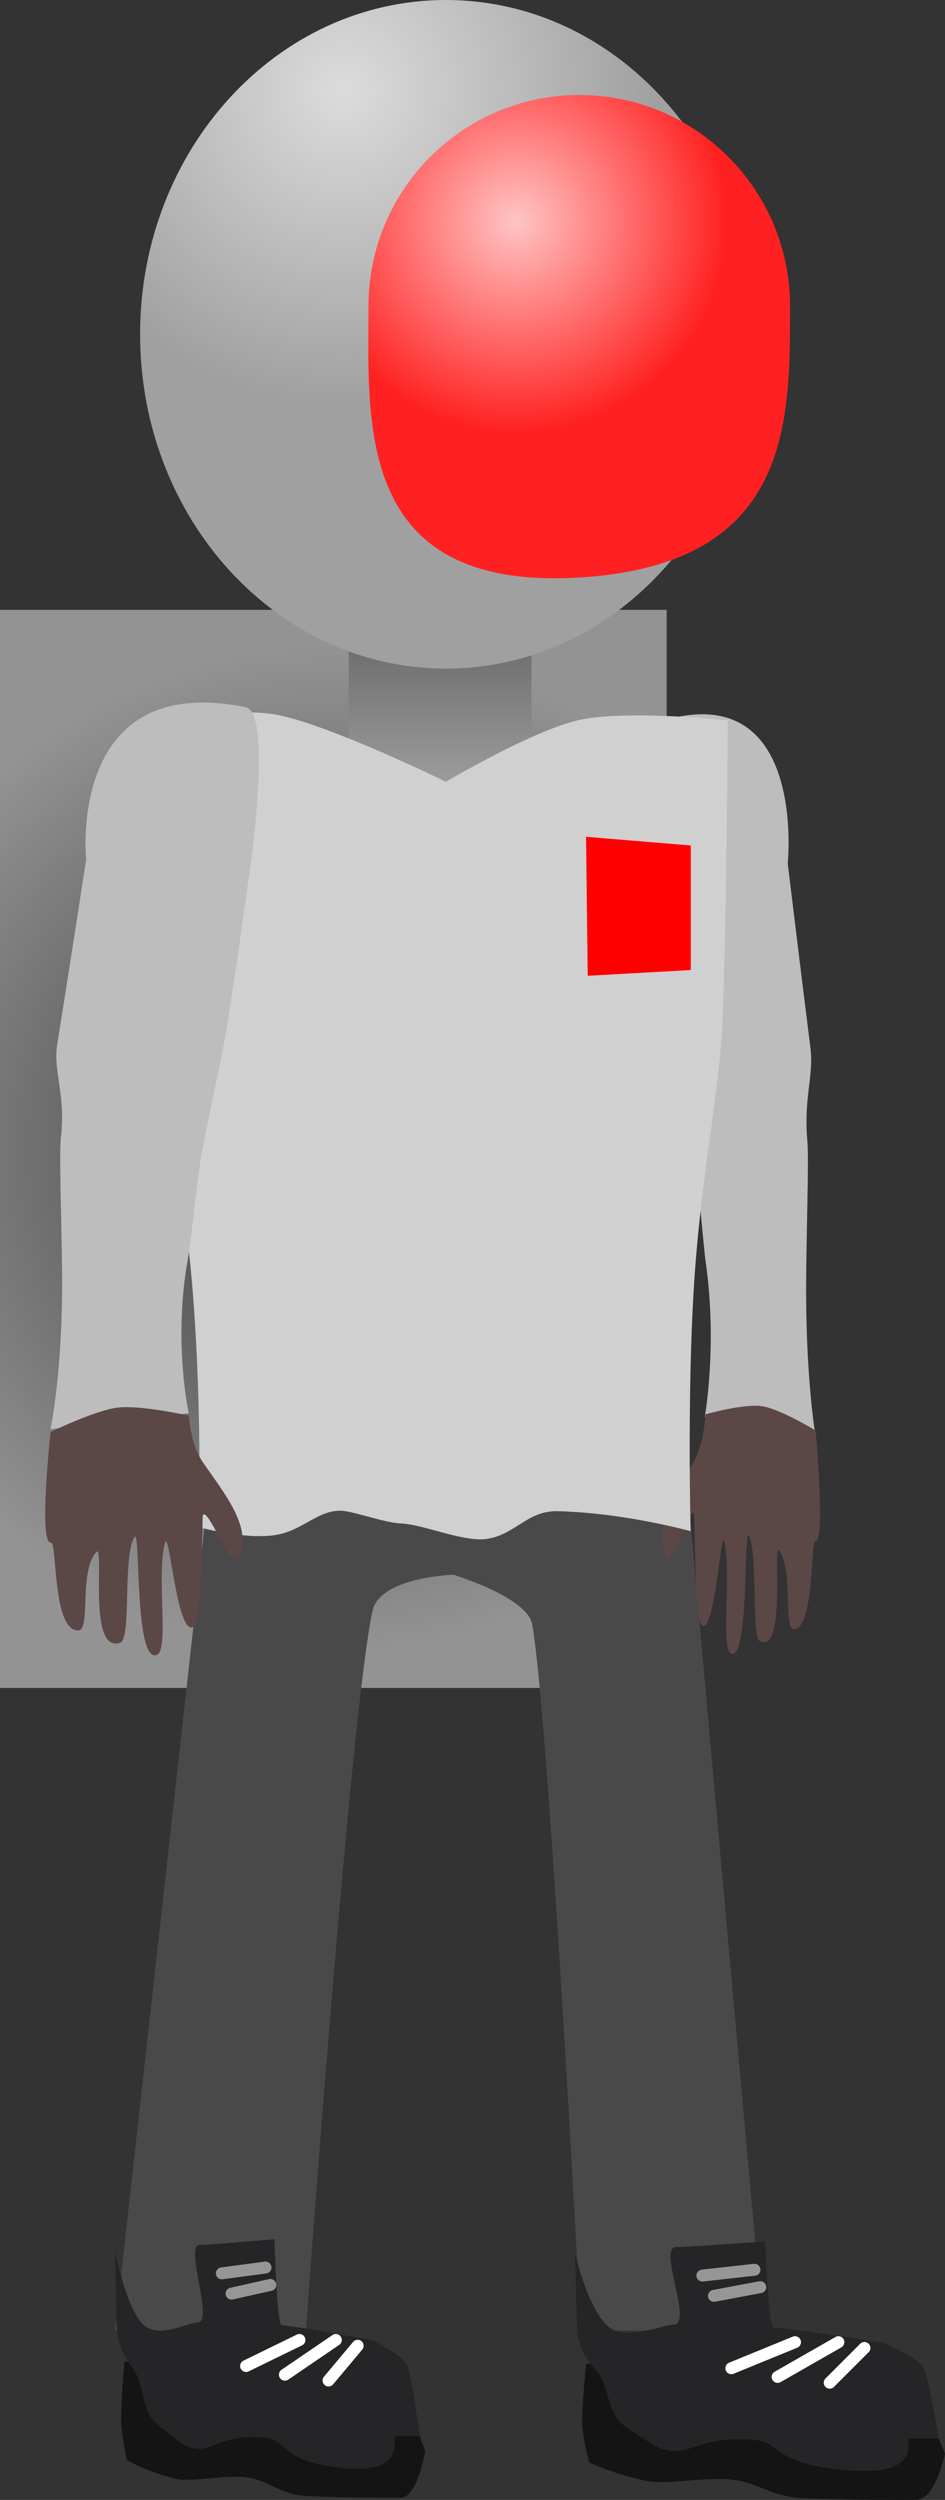 <svg version="1.1" xmlns="http://www.w3.org/2000/svg" xmlns:xlink="http://www.w3.org/1999/xlink" width="39.598" height="104.679" viewBox="0,0,39.598,104.679"><rect x="0" y="0" width="39.598" height="104.679" fill="#333333" stroke="none"/><defs><radialGradient cx="235.274" cy="177.755" r="21.064" gradientUnits="userSpaceOnUse" id="color-1"><stop offset="0" stop-color="#3c3c3c"/><stop offset="1" stop-color="#939393"/></radialGradient><linearGradient x1="239.748" y1="156.068" x2="239.748" y2="162.919" gradientUnits="userSpaceOnUse" id="color-2"><stop offset="0" stop-color="#696969"/><stop offset="1" stop-color="#a0a0a0"/></linearGradient><radialGradient cx="235.712" cy="133.416" r="13.118" gradientUnits="userSpaceOnUse" id="color-3"><stop offset="0" stop-color="#dcdcdc"/><stop offset="1" stop-color="#a0a0a0"/></radialGradient><radialGradient cx="242.935" cy="138.917" r="8.837" gradientUnits="userSpaceOnUse" id="color-4"><stop offset="0" stop-color="#ffc4c4"/><stop offset="1" stop-color="#ff2121"/></radialGradient></defs><g transform="translate(-221.307,-129.648)"><g data-paper-data="{&quot;isPaintingLayer&quot;:true}" fill-rule="nonzero" stroke-linejoin="miter" stroke-miterlimit="10" stroke-dasharray="" stroke-dashoffset="0" style="mix-blend-mode: normal"><path d="M221.307,200.326v-45.143h27.935v45.143z" fill="url(#color-1)" stroke="#ed6b00" stroke-width="0" stroke-linecap="butt"/><g stroke-width="0" stroke-linecap="butt"><path d="M235.92,162.919v-6.851h7.656v6.851z" fill="url(#color-2)" stroke="#000000"/><path d="M252.809,143.646c0,7.731 -5.738,13.998 -12.816,13.998c-7.078,0 -12.816,-6.267 -12.816,-13.998c0,-7.731 5.738,-13.998 12.816,-13.998c7.078,0 12.816,6.267 12.816,13.998z" fill="url(#color-3)" stroke="none"/></g><path d="M254.413,142.474c0,4.887 0.034,10.719 -8.605,11.342c-9.652,0.696 -9.061,-6.455 -9.061,-11.342c0,-4.887 3.955,-8.849 8.833,-8.849c4.878,0 8.833,3.962 8.833,8.849z" data-paper-data="{&quot;index&quot;:null}" fill="url(#color-4)" stroke="#ed6b00" stroke-width="0" stroke-linecap="butt"/><path d="M226.123,227.236l3.759,-33.71c0,0 6.755,-2.183 9.822,-2.183c3.629,0 10.55,2.183 10.55,2.183l3.031,33.71h-7.639c0,0 -1.327,-25.538 -2.038,-29.57c-0.201,-1.143 -3.298,-2.079 -3.298,-2.079c0,0 -3.092,0.088 -3.398,1.524c-0.936,4.391 -2.786,30.125 -2.786,30.125z" fill="#494949" stroke="#000000" stroke-width="0" stroke-linecap="butt"/><g><path d="M259.693,234.326c-0.593,0 -2.644,0.014 -4.704,-0.067c-1.253,-0.049 -1.902,-0.618 -2.836,-0.761c-1.175,-0.18 -2.939,0.22 -3.788,0.029c-1.565,-0.353 -2.375,-0.778 -2.375,-0.778c0,0 -0.269,-1.025 -0.286,-1.586c-0.022,-0.755 0.164,-2.537 0.164,-2.537c0,0 5.934,-0.12 8.249,0.081c1.37,0.119 4.241,0.647 4.241,0.647c0,0 1.46,0.616 1.673,1.043c0.262,0.523 0.873,1.989 0.873,1.989c0,0 -0.386,1.94 -1.213,1.94z" data-paper-data="{&quot;index&quot;:null}" fill="#141415" stroke="#000000" stroke-width="0" stroke-linecap="butt"/><path d="M259.422,231.751c-0.248,0 0.702,1.602 -2.618,1.333c-3.136,-0.254 -2.776,-1.188 -3.881,-1.269c-2.309,-0.169 -2.588,0.595 -3.587,0.442c-0.348,-0.053 -0.513,-0.115 -1.785,-0.97c-0.875,-0.589 -0.666,-1.751 -1.265,-2.379c-0.876,-0.917 -0.808,-1.886 -0.808,-1.886l-0.076,-3.048c0,0 0.486,2.207 1.325,3.031c0.751,0.738 2.317,-0.019 2.801,-0.019c0.847,-0 -0.689,-3.268 0.121,-3.25c0.435,0.01 3.723,-0.234 3.723,-0.234c0,0 0.123,3.58 0.356,3.6c1.37,0.119 4.604,0.647 4.604,0.647c0,0 1.46,0.616 1.673,1.043c0.262,0.523 0.631,2.959 0.631,2.959c0,0 -0.386,0 -1.213,0z" data-paper-data="{&quot;index&quot;:null}" fill="#252527" stroke="#000000" stroke-width="0" stroke-linecap="butt"/><path d="M251.952,228.812l2.668,-1.091" fill="none" stroke="#ffffff" stroke-width="0.5" stroke-linecap="round"/><path d="M253.892,229.176l2.546,-1.455" fill="none" stroke="#ffffff" stroke-width="0.5" stroke-linecap="round"/><path d="M256.074,229.418l1.455,-1.455" fill="none" stroke="#ffffff" stroke-width="0.5" stroke-linecap="round"/><path d="M252.922,224.689l-2.183,0.243" fill="none" stroke="#969696" stroke-width="0.5" stroke-linecap="round"/><path d="M251.224,225.781l1.94,-0.364" fill="none" stroke="#969696" stroke-width="0.5" stroke-linecap="round"/></g><g data-paper-data="{&quot;index&quot;:null}"><path d="M239.123,232.292c0,0 -0.323,1.94 -1.016,1.94c-0.497,0 -2.216,0.014 -3.943,-0.067c-1.05,-0.049 -1.594,-0.618 -2.377,-0.761c-0.985,-0.18 -2.463,0.22 -3.175,0.029c-1.312,-0.353 -1.99,-0.778 -1.99,-0.778c0,0 -0.226,-1.025 -0.239,-1.586c-0.019,-0.755 0.138,-2.537 0.138,-2.537c0,0 4.974,-0.12 6.914,0.081c1.148,0.119 3.554,0.647 3.554,0.647c0,0 1.223,0.616 1.403,1.043c0.219,0.523 0.732,1.989 0.732,1.989z" data-paper-data="{&quot;index&quot;:null}" fill="#141415" stroke="#000000" stroke-width="0" stroke-linecap="butt"/><path d="M238.896,231.658c0,0 -0.323,0 -1.016,0c-0.208,0 0.589,1.602 -2.194,1.333c-2.628,-0.254 -2.327,-1.188 -3.253,-1.269c-1.936,-0.169 -2.169,0.595 -3.007,0.442c-0.292,-0.053 -0.43,-0.115 -1.496,-0.97c-0.733,-0.589 -0.558,-1.751 -1.061,-2.379c-0.734,-0.917 -0.678,-1.886 -0.678,-1.886l-0.064,-3.048c0,0 0.408,2.207 1.111,3.031c0.629,0.738 1.942,-0.019 2.347,-0.019c0.71,-0 -0.577,-3.268 0.101,-3.25c0.365,0.01 3.12,-0.234 3.12,-0.234c0,0 0.103,3.58 0.298,3.6c1.148,0.119 3.859,0.647 3.859,0.647c0,0 1.223,0.616 1.403,1.043c0.219,0.523 0.528,2.959 0.528,2.959z" data-paper-data="{&quot;index&quot;:null}" fill="#252527" stroke="#000000" stroke-width="0" stroke-linecap="butt"/><path d="M233.855,227.628l-2.236,1.091" fill="none" stroke="#ffffff" stroke-width="0.5" stroke-linecap="round"/><path d="M235.379,227.628l-2.134,1.455" fill="none" stroke="#ffffff" stroke-width="0.5" stroke-linecap="round"/><path d="M235.074,229.326l1.22,-1.455" fill="none" stroke="#ffffff" stroke-width="0.5" stroke-linecap="round"/><path d="M232.432,224.596l-1.829,0.243" fill="none" stroke="#969696" stroke-width="0.5" stroke-linecap="round"/><path d="M231.009,225.688l1.626,-0.364" fill="none" stroke="#969696" stroke-width="0.5" stroke-linecap="round"/></g><g stroke="#000000" stroke-width="0" stroke-linecap="butt"><path d="M250.839,188.976c0,0 0.534,-2.973 0.044,-6.448c-0.118,-0.836 -0.328,-3.586 -0.457,-4.443c-0.304,-2.029 -0.672,-4.029 -0.831,-5.277c-0.342,-2.685 -0.702,-6.097 -0.702,-6.097c0,0 -0.553,-6.702 0.434,-6.958c5.77,-1.498 4.988,6.046 4.988,6.046c0,0 0.588,4.864 0.951,7.719c0.148,1.162 -0.292,2.111 -0.128,3.92c0.074,0.811 -0.062,4.328 -0.052,6.479c0.016,3.581 0.376,5.741 0.376,5.741z" data-paper-data="{&quot;index&quot;:null}" fill="#bdbdbd"/><path d="M255.473,194.181c-0.205,-0.026 -0.041,3.723 -0.912,3.68c-0.428,-0.021 -0.012,-2.439 -0.595,-3.277c-0.308,-0.444 0.314,4.282 -0.807,3.79c-0.385,-0.169 -0.072,-3.597 -0.474,-4.421c-0.215,-0.441 0.015,5.223 -0.738,4.94c-0.447,-0.168 0.011,-3.289 -0.283,-4.698c-0.143,-0.686 -0.397,3.854 -0.937,3.525c-0.331,-0.201 -0.299,-4.644 -0.335,-4.695c-0.204,-0.284 -0.942,2.4 -1.198,1.749c-0.472,-1.2 0.461,-2.616 1.197,-3.947c0.43,-0.777 0.474,-1.957 0.474,-1.957c0,0 1.592,-0.456 2.373,-0.341c0.76,0.112 2.249,1.021 2.249,1.021c0,0 0.42,4.687 -0.014,4.632z" data-paper-data="{&quot;index&quot;:null}" fill="#5c4747"/></g><path d="M229.64,193.591c0,0 0.167,-5.56 -0.353,-10.944c-0.353,-3.658 -1.405,-6.959 -1.562,-9.453c-0.294,-4.681 -0.21,-13.382 -0.21,-13.382c0,0 3.692,-0.585 5.469,-0.219c2.263,0.466 7.007,2.789 7.007,2.789c0,0 3.677,-2.171 5.59,-2.587c2.019,-0.439 6.224,0.017 6.224,0.017c0,0 -0.069,9.217 -0.227,12.656c-0.14,3.043 -0.89,6.368 -1.183,10.873c-0.303,4.643 -0.148,10.422 -0.148,10.422c0,0 -2.757,-0.769 -5.572,-0.838c-1.278,-0.031 -1.791,1.006 -2.999,1.165c-0.965,0.127 -2.636,-0.613 -3.561,-0.65c-0.699,-0.028 -2.044,-0.531 -2.538,-0.535c-0.998,-0.008 -1.616,0.865 -2.773,1.025c-1.345,0.185 -3.164,-0.339 -3.164,-0.339z" fill="#d0d0d0" stroke="#292e32" stroke-width="0" stroke-linecap="butt"/><path d="M245.934,170.507l-0.07,-5.82l4.389,0.364v5.214z" fill="#ff0000" stroke="none" stroke-width="0" stroke-linecap="butt"/><g stroke="#000000" stroke-width="0" stroke-linecap="butt"><path d="M223.424,189.49c0,0 0.456,-2.159 0.485,-5.739c0.017,-2.151 -0.144,-5.669 -0.05,-6.479c0.21,-1.808 -0.339,-2.759 -0.151,-3.92c0.462,-2.854 1.21,-7.716 1.21,-7.716c0,0 -0.828,-7.896 6.676,-6.377c1.198,0.243 0.113,7.306 0.113,7.306c0,0 -0.46,3.411 -0.894,6.095c-0.202,1.248 -0.668,3.247 -1.054,5.275c-0.163,0.857 -0.434,3.607 -0.583,4.442c-0.622,3.473 0.04,6.448 0.04,6.448z" fill="#bdbdbd"/><path d="M223.447,194.24c-0.544,0.055 -0.017,-4.632 -0.017,-4.632c0,0 1.866,-0.909 2.817,-1.021c0.977,-0.115 2.972,0.341 2.972,0.341c0,0 0.056,1.18 0.594,1.957c0.922,1.331 2.09,2.747 1.499,3.947c-0.321,0.651 -1.245,-2.033 -1.501,-1.749c-0.046,0.051 -0.006,4.493 -0.42,4.695c-0.677,0.329 -0.995,-4.211 -1.174,-3.525c-0.368,1.409 0.205,4.53 -0.354,4.698c-0.942,0.283 -0.655,-5.381 -0.924,-4.94c-0.503,0.824 -0.111,4.253 -0.594,4.421c-1.405,0.492 -0.625,-4.234 -1.011,-3.79c-0.73,0.838 -0.209,3.256 -0.745,3.277c-1.091,0.043 -0.886,-3.706 -1.142,-3.68z" data-paper-data="{&quot;index&quot;:null}" fill="#5c4747"/></g></g></g></svg>